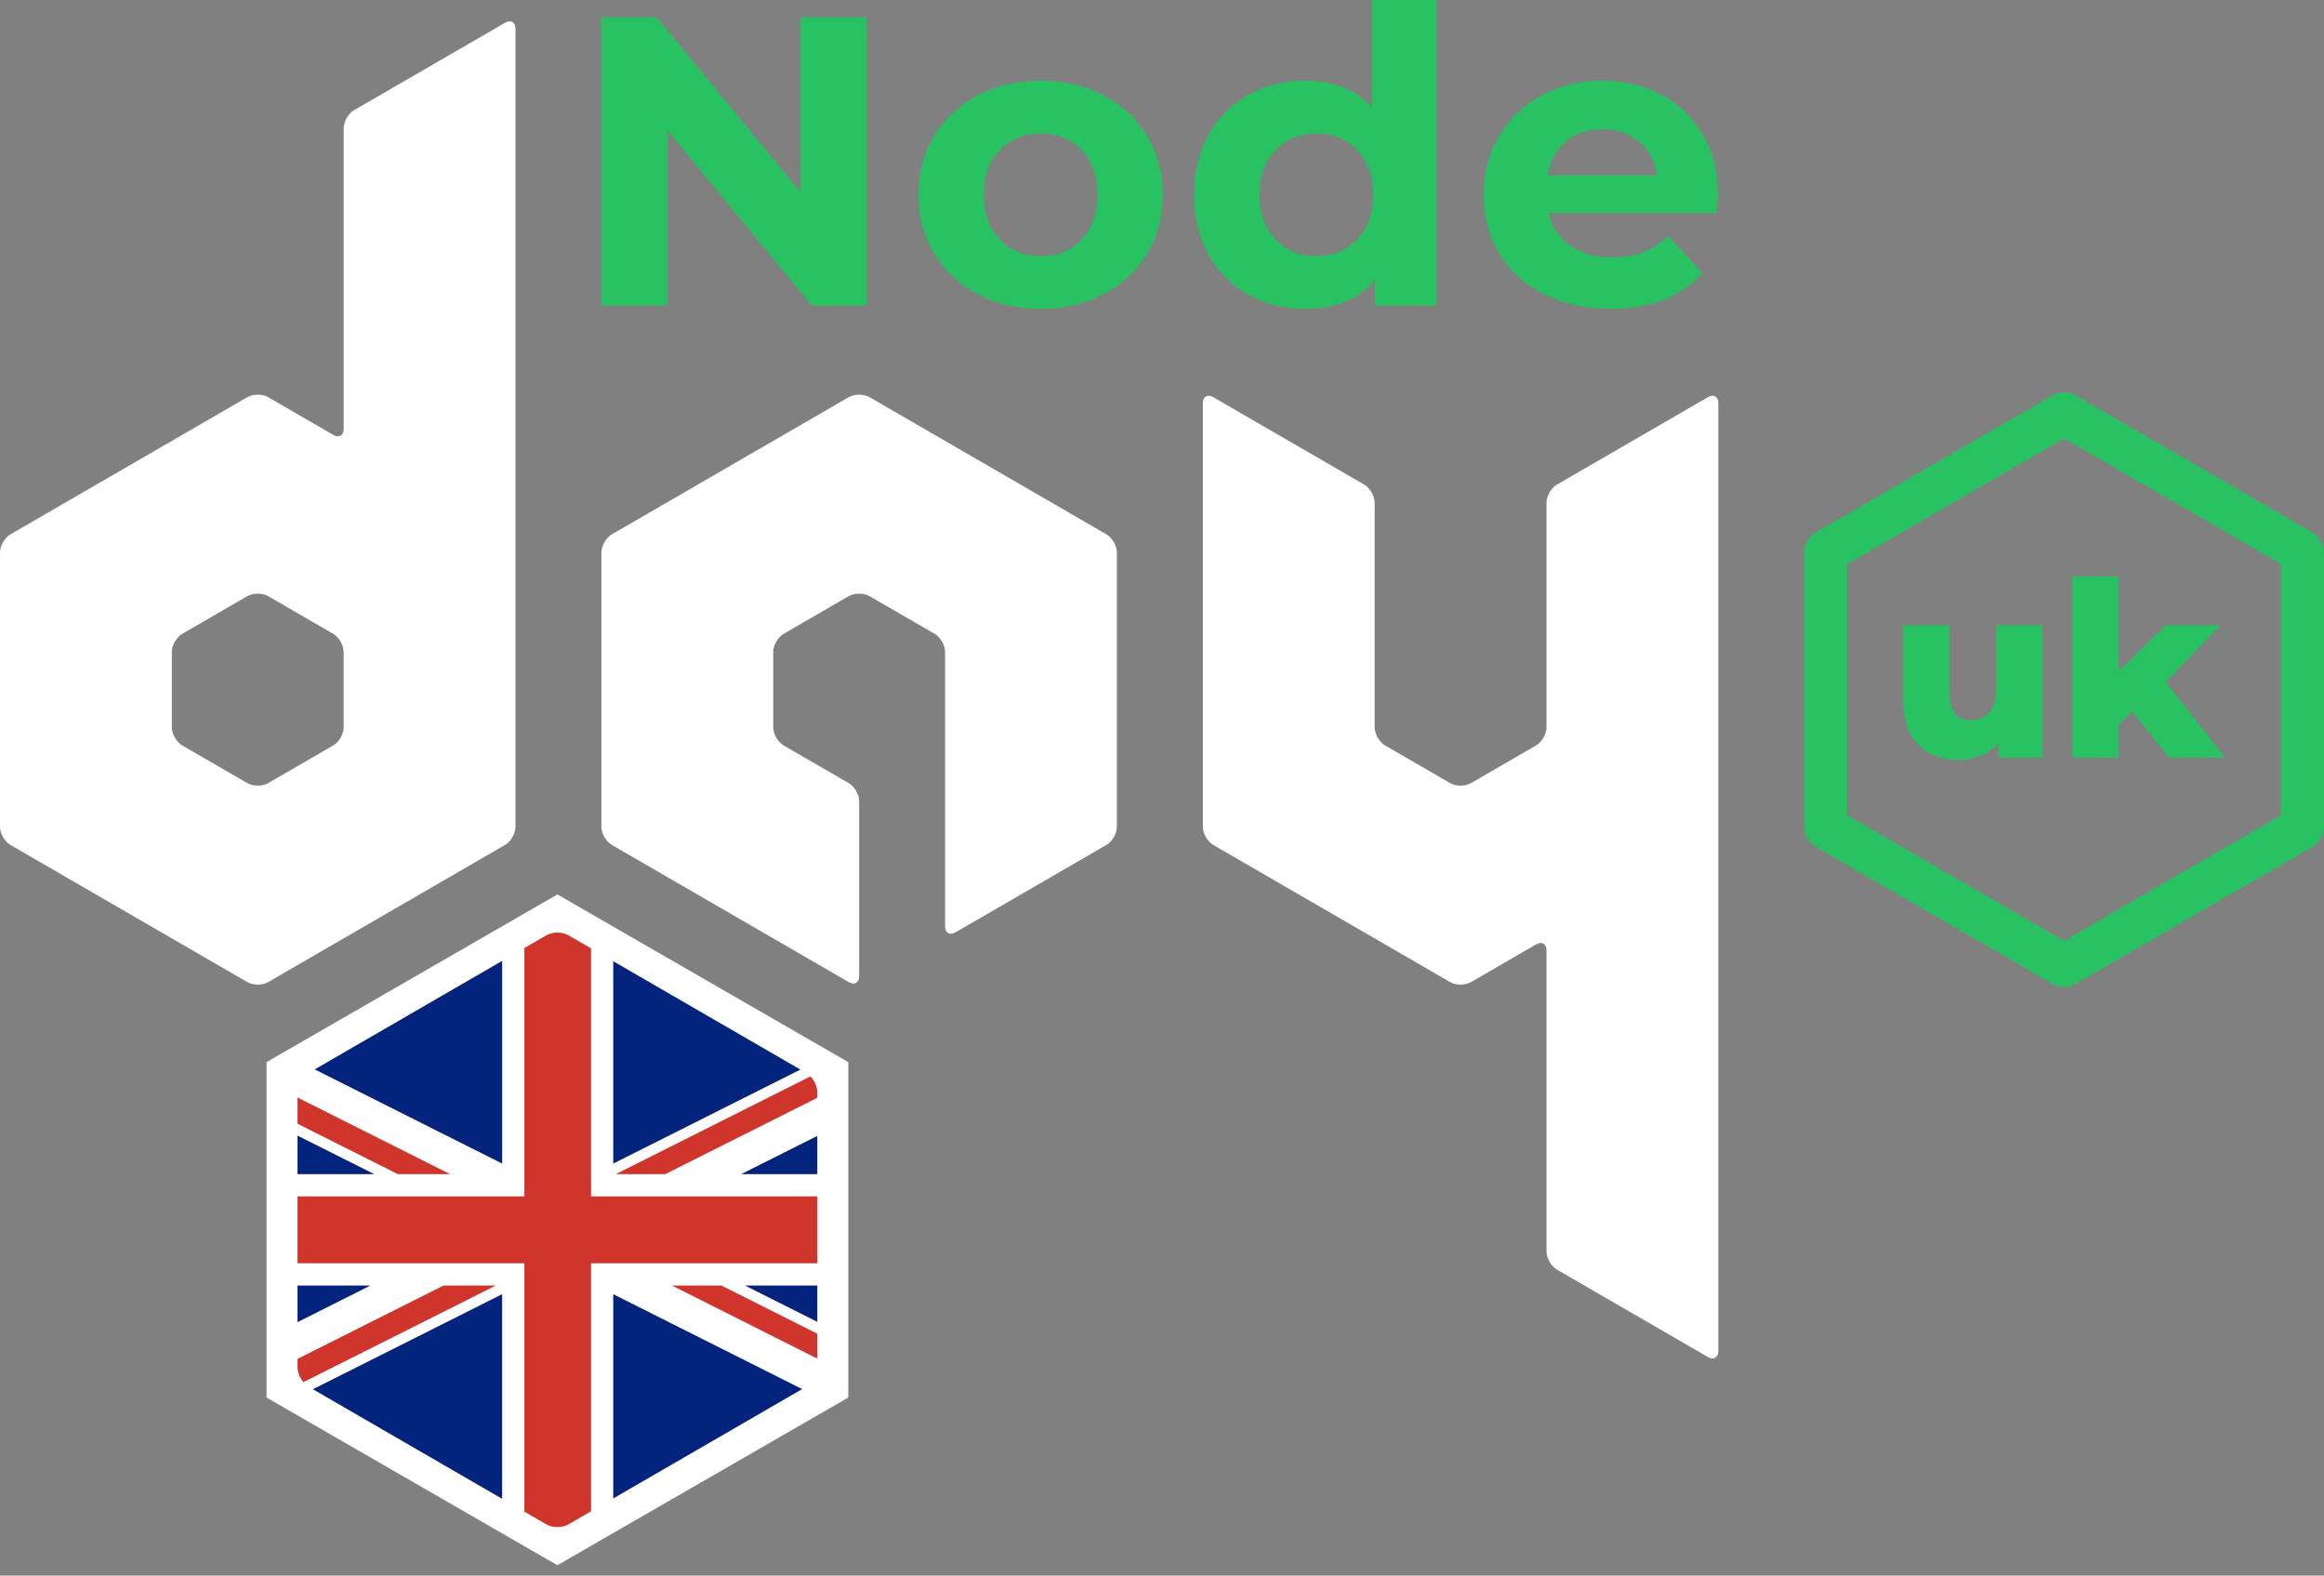 <svg width="149" height="101" viewBox="0 0 149 101" fill="none" xmlns="http://www.w3.org/2000/svg">
<rect x="0" y="0" width="149" height="101" fill="#808080" stroke="none"/>
<path d="M35.737 58.488L53.387 68.661L53.387 89.004L35.737 99.177L18.088 89.004L18.088 68.661L35.737 58.488Z" fill="white" stroke="white" stroke-width="2"/>
<path d="M55.571 1.109V19.585H52.045L42.794 8.367V19.585H38.553V1.109H42.105L51.33 12.327V1.109H55.571Z" fill="#28C262"/>
<path d="M62.688 18.859C61.495 18.235 60.563 17.368 59.891 16.259C59.219 15.15 58.884 13.893 58.884 12.485C58.884 11.077 59.219 9.819 59.891 8.71C60.563 7.602 61.495 6.736 62.688 6.111C63.881 5.486 65.228 5.174 66.73 5.174C68.232 5.174 69.576 5.486 70.759 6.111C71.943 6.736 72.871 7.602 73.542 8.71C74.214 9.819 74.55 11.077 74.55 12.485C74.55 13.893 74.214 15.15 73.542 16.259C72.871 17.368 71.943 18.235 70.759 18.859C69.576 19.484 68.232 19.796 66.73 19.796C65.228 19.797 63.881 19.484 62.688 18.859ZM69.341 15.349C70.021 14.637 70.362 13.682 70.362 12.486C70.362 11.289 70.021 10.334 69.341 9.621C68.661 8.908 67.791 8.552 66.73 8.552C65.67 8.552 64.795 8.908 64.106 9.621C63.417 10.334 63.072 11.289 63.072 12.486C63.072 13.682 63.417 14.637 64.106 15.349C64.795 16.062 65.67 16.418 66.73 16.418C67.791 16.418 68.661 16.062 69.341 15.349Z" fill="#28C262"/>
<path d="M92.099 0V19.585H88.149V17.949C87.124 19.18 85.639 19.797 83.696 19.797C82.352 19.797 81.138 19.497 80.052 18.899C78.964 18.301 78.112 17.447 77.493 16.339C76.874 15.23 76.565 13.946 76.565 12.486C76.565 11.025 76.874 9.74 77.493 8.631C78.111 7.523 78.964 6.669 80.052 6.071C81.138 5.473 82.353 5.174 83.696 5.174C85.516 5.174 86.939 5.745 87.964 6.89V0H92.099ZM87.009 15.349C87.699 14.637 88.043 13.682 88.043 12.486C88.043 11.289 87.699 10.334 87.009 9.621C86.32 8.908 85.454 8.552 84.411 8.552C83.35 8.552 82.476 8.908 81.787 9.621C81.097 10.334 80.753 11.289 80.753 12.486C80.753 13.682 81.097 14.637 81.787 15.349C82.476 16.062 83.35 16.418 84.411 16.418C85.454 16.418 86.32 16.062 87.009 15.349Z" fill="#28C262"/>
<path d="M110.072 13.647H99.282C99.478 14.527 99.936 15.222 100.661 15.732C101.386 16.242 102.287 16.497 103.365 16.497C104.108 16.497 104.765 16.388 105.339 16.167C105.914 15.947 106.449 15.6 106.943 15.124L109.144 17.5C107.8 19.03 105.839 19.796 103.258 19.796C101.65 19.796 100.228 19.484 98.991 18.859C97.754 18.235 96.799 17.368 96.128 16.259C95.456 15.15 95.12 13.893 95.12 12.485C95.12 11.095 95.452 9.841 96.115 8.723C96.778 7.606 97.687 6.735 98.845 6.111C100.002 5.486 101.297 5.174 102.728 5.174C104.124 5.174 105.388 5.473 106.52 6.071C107.65 6.669 108.538 7.527 109.183 8.644C109.829 9.762 110.151 11.06 110.151 12.538C110.15 12.591 110.124 12.961 110.072 13.647ZM100.396 9.08C99.76 9.608 99.371 10.33 99.23 11.244H106.254C106.113 10.347 105.724 9.63 105.087 9.093C104.452 8.556 103.674 8.288 102.755 8.288C101.818 8.288 101.032 8.552 100.396 9.08Z" fill="#28C262"/>
<path d="M130.948 40.077V48.564H128.122V47.656C127.81 48 127.434 48.261 126.997 48.439C126.56 48.616 126.096 48.705 125.607 48.705C124.515 48.705 123.643 48.382 122.992 47.734C122.341 47.087 122.016 46.116 122.016 44.822V40.077H124.983V44.336C124.983 44.973 125.102 45.438 125.342 45.73C125.581 46.022 125.93 46.168 126.388 46.168C126.857 46.168 127.239 46.004 127.535 45.675C127.832 45.346 127.981 44.842 127.981 44.164V40.077H130.948Z" fill="#28C262"/>
<path d="M136.695 45.589L135.821 46.482V48.565H132.854V36.946H135.821V43.037L138.851 40.078H142.365L138.851 43.711L142.661 48.565H139.069L136.695 45.589Z" fill="#28C262"/>
<path d="M22.701 7.063C22.334 7.275 22.034 7.797 22.034 8.223V27.489C22.034 27.915 21.734 28.088 21.366 27.876L17.193 25.459C16.825 25.247 16.224 25.247 15.857 25.459L0.668 34.253C0.3 34.466 0 34.988 0 35.413V52.999C0 53.425 0.3 53.947 0.668 54.16L15.857 62.953C16.224 63.166 16.825 63.166 17.193 62.953L32.382 54.16C32.75 53.947 33.05 53.425 33.05 52.999V1.845C33.05 1.42 32.75 1.246 32.382 1.459L22.701 7.063ZM17.192 50.198C16.825 50.411 16.224 50.411 15.857 50.198L11.683 47.783C11.316 47.57 11.016 47.048 11.016 46.623V41.79C11.016 41.365 11.316 40.843 11.683 40.63L15.857 38.214C16.224 38.002 16.825 38.002 17.192 38.214L21.366 40.63C21.733 40.843 22.033 41.365 22.033 41.79V46.623C22.033 47.048 21.733 47.57 21.366 47.783L17.192 50.198Z" fill="white"/>
<path d="M71.609 35.413C71.609 34.988 71.308 34.466 70.941 34.253L55.751 25.459C55.384 25.247 54.783 25.247 54.415 25.459L39.225 34.253C38.858 34.466 38.558 34.988 38.558 35.413V52.999C38.558 53.425 38.858 53.947 39.225 54.16L54.415 62.953C54.783 63.166 55.083 62.992 55.083 62.566V51.359C55.083 50.933 54.783 50.411 54.415 50.198L50.241 47.782C49.874 47.569 49.574 47.047 49.574 46.622V41.79C49.574 41.364 49.874 40.843 50.241 40.63L54.415 38.214C54.783 38.001 55.384 38.001 55.751 38.214L59.925 40.63C60.292 40.843 60.593 41.364 60.593 41.79V59.376C60.593 59.802 60.893 59.975 61.26 59.763L70.941 54.159C71.308 53.947 71.608 53.425 71.608 52.999V35.413H71.609Z" fill="white"/>
<path d="M99.82 31.063C99.452 31.276 99.152 31.798 99.152 32.223V46.622C99.152 47.047 98.851 47.569 98.484 47.782L94.311 50.198C93.943 50.41 93.342 50.41 92.974 50.198L88.801 47.782C88.434 47.569 88.133 47.047 88.133 46.622V32.223C88.133 31.798 87.833 31.276 87.465 31.063L77.785 25.459C77.418 25.247 77.117 25.421 77.117 25.846V52.999C77.117 53.425 77.418 53.947 77.785 54.16L92.974 62.953C93.342 63.166 93.943 63.166 94.311 62.953L98.484 60.537C98.851 60.325 99.152 60.498 99.152 60.924V80.221C99.152 80.647 99.452 81.169 99.82 81.382L109.5 86.985C109.867 87.198 110.168 87.024 110.168 86.599V25.846C110.168 25.42 109.867 25.246 109.5 25.459L99.82 31.063Z" fill="white"/>
<path d="M132.338 63.262C132.076 63.262 131.815 63.194 131.58 63.059L116.433 54.29C115.965 54.019 115.676 53.518 115.676 52.975V35.437C115.676 34.895 115.965 34.393 116.433 34.122L131.58 25.353C132.05 25.082 132.626 25.082 133.095 25.353L148.243 34.122C148.711 34.393 149 34.894 149 35.437V52.975C149 53.517 148.711 54.019 148.243 54.29L133.095 63.059C132.861 63.194 132.599 63.262 132.338 63.262ZM118.43 52.257L132.338 60.307L146.246 52.257V36.155L132.338 28.104L118.43 36.155V52.257Z" fill="#28C262"/>
<path d="M19.075 82.403V84.75L23.748 82.403H19.075Z" fill="#02247D"/>
<path d="M20.061 89.05L32.194 96.074V82.958L20.061 89.05Z" fill="#02247D"/>
<path d="M32.196 61.592L20.177 68.549L32.196 74.585V61.592Z" fill="#02247D"/>
<path d="M39.317 96.051L51.429 89.041L39.317 82.958V96.051Z" fill="#02247D"/>
<path d="M39.317 74.585L51.316 68.56L39.317 61.614V74.585Z" fill="#02247D"/>
<path d="M19.075 72.793V75.263H23.994L19.075 72.793Z" fill="#02247D"/>
<path d="M52.4 84.731V82.403H47.765L52.4 84.731Z" fill="#02247D"/>
<path d="M52.399 75.263V72.811L47.518 75.263H52.399Z" fill="#02247D"/>
<path d="M28.859 75.263L19.075 70.35V72.033L25.506 75.263H28.859Z" fill="#D0352C"/>
<path d="M46.252 82.403H43.078L52.399 87.085V85.49L46.252 82.403Z" fill="#D0352C"/>
<path d="M28.434 82.403L19.075 87.104V87.601C19.075 87.975 19.22 88.323 19.457 88.595L31.787 82.403H28.434Z" fill="#D0352C"/>
<path d="M42.653 75.263L52.399 70.369V70.064C52.399 69.659 52.237 69.276 51.96 68.996L39.48 75.263H42.653Z" fill="#D0352C"/>
<path d="M37.895 60.79L36.494 59.98C36.025 59.709 35.448 59.709 34.979 59.98L33.618 60.768V76.689H19.075V80.978H33.618V96.897L34.979 97.686C35.214 97.821 35.475 97.889 35.736 97.889C35.998 97.889 36.259 97.821 36.494 97.686L37.895 96.875V80.978H52.4V76.689H37.895V60.79Z" fill="#D0352C"/>
</svg>
